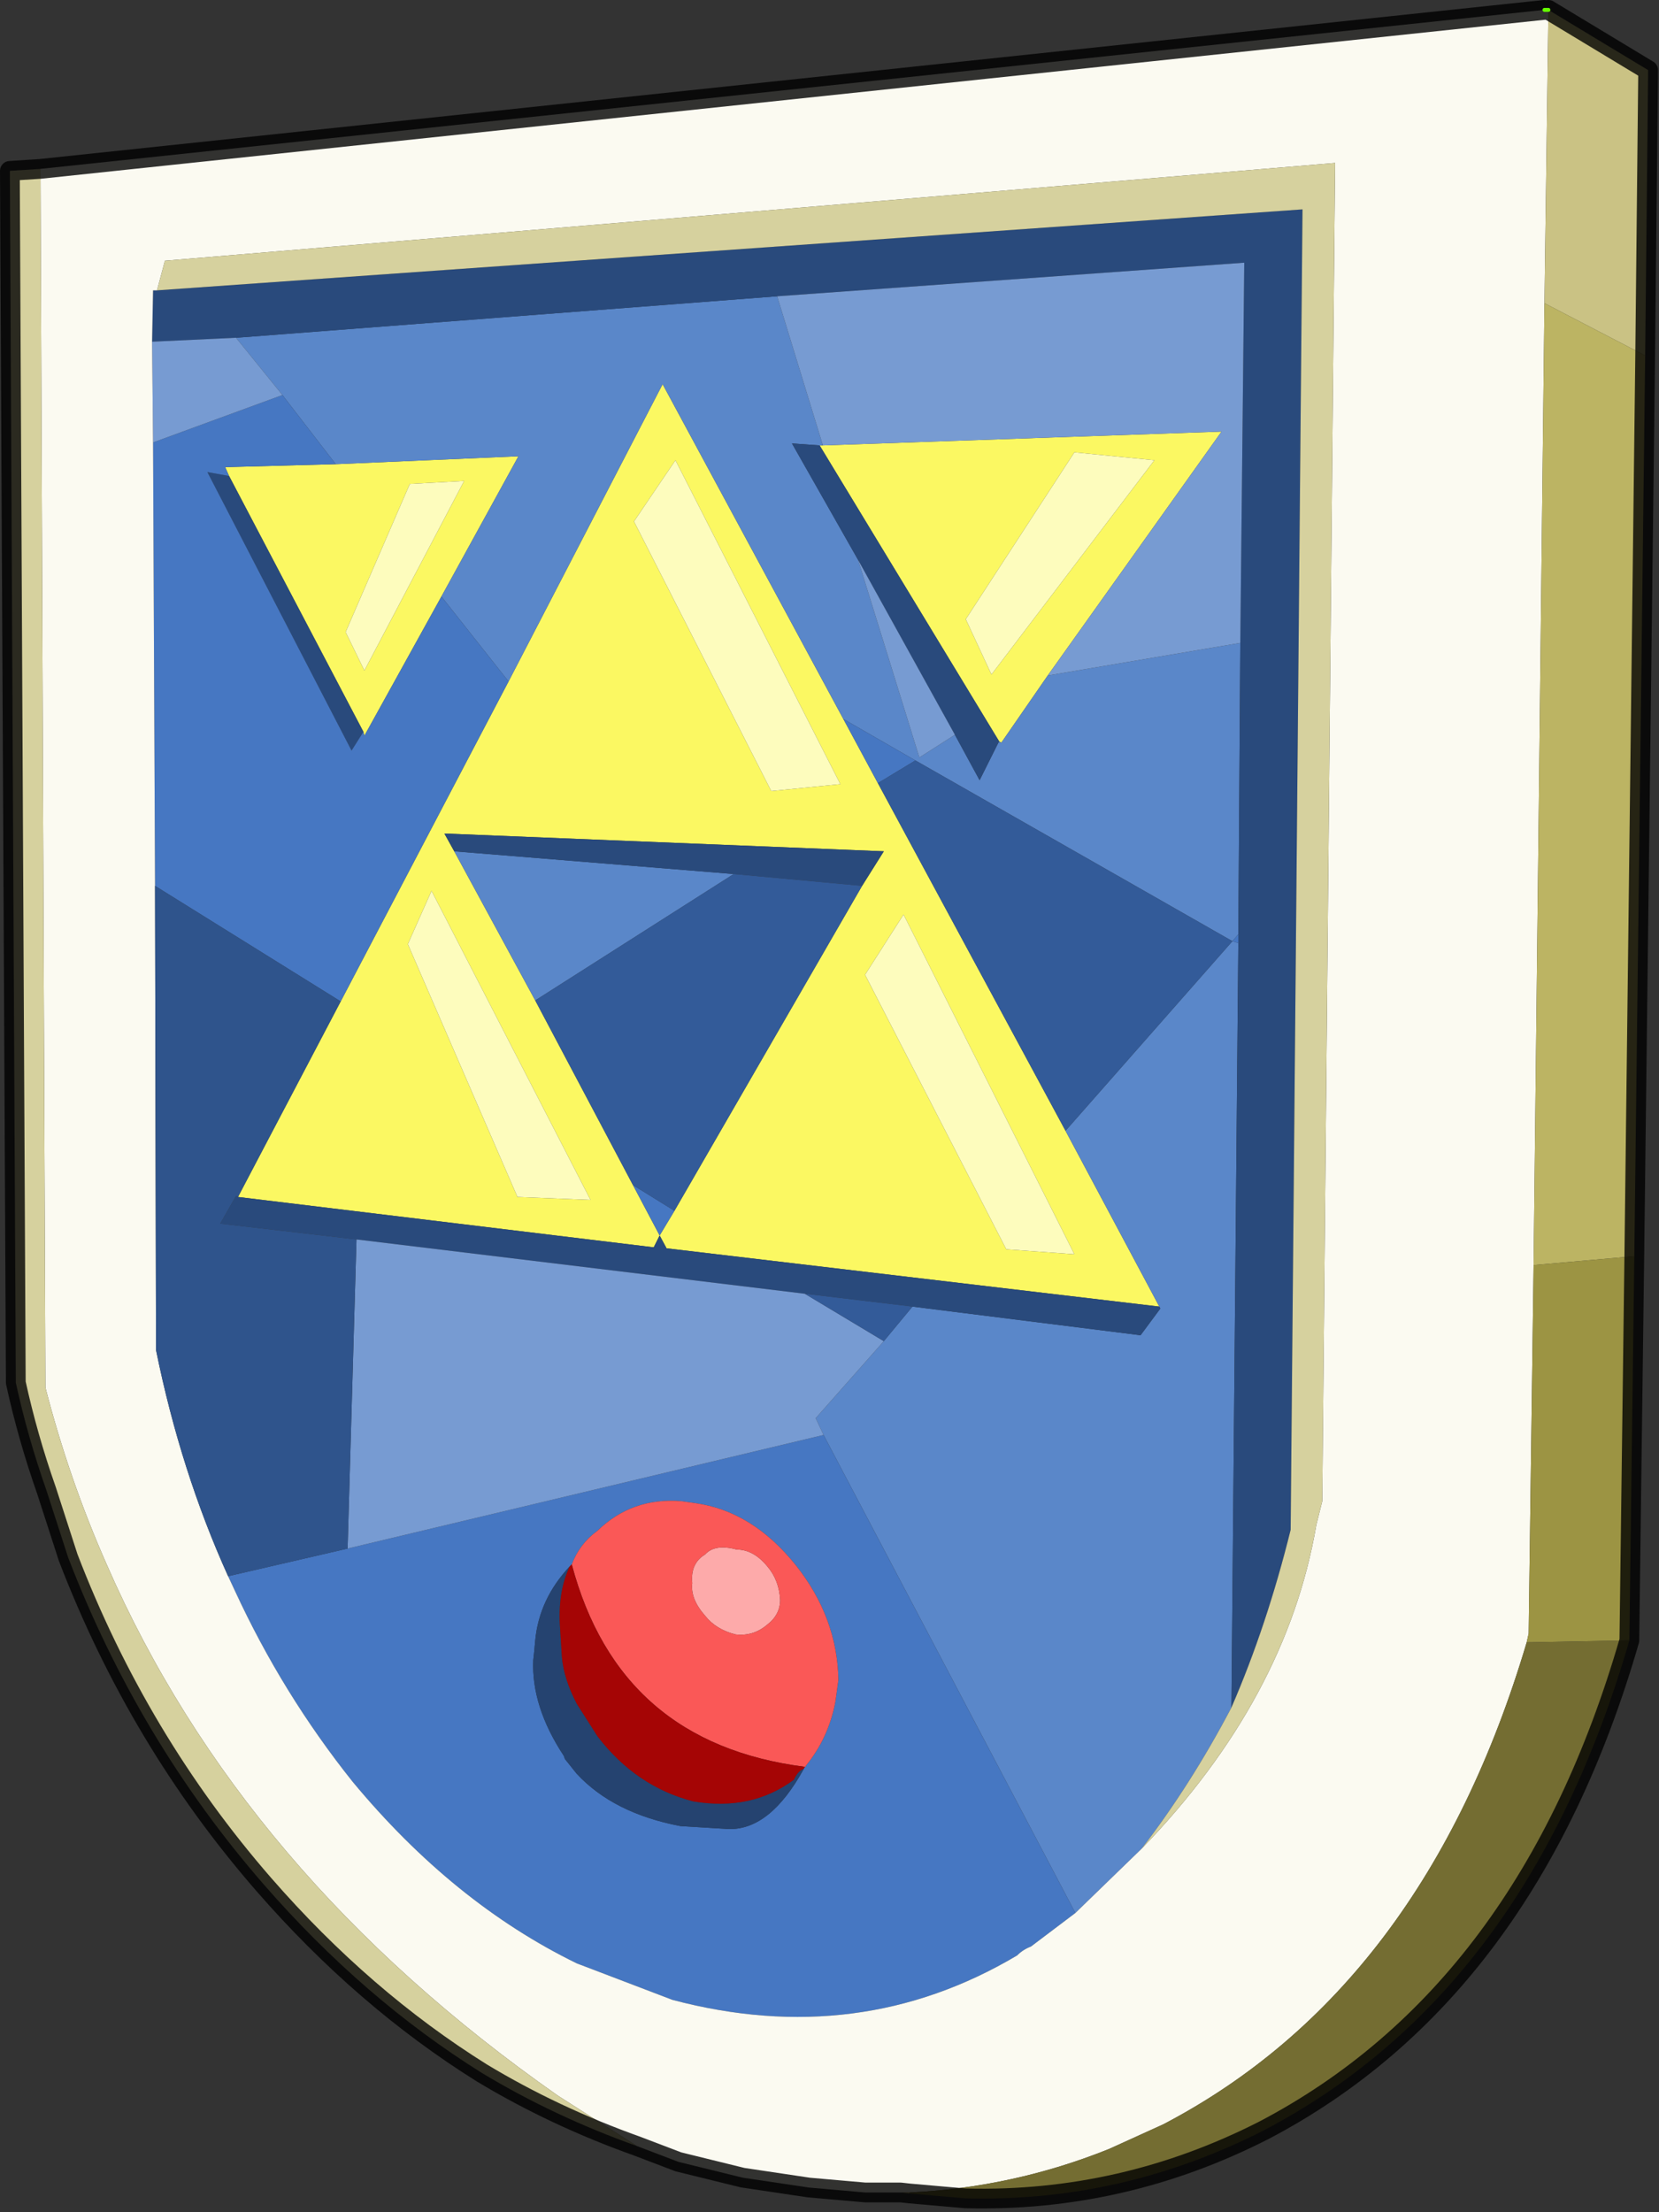 <?xml version="1.0" encoding="UTF-8" standalone="no"?>
<!DOCTYPE svg PUBLIC "-//W3C//DTD SVG 1.1//EN" "http://www.w3.org/Graphics/SVG/1.1/DTD/svg11.dtd">
<svg width="100%" height="100%" viewBox="0 0 84 112" version="1.1" xmlns="http://www.w3.org/2000/svg" xmlns:xlink="http://www.w3.org/1999/xlink" xml:space="preserve" xmlns:serif="http://www.serif.com/" style="fill-rule:evenodd;clip-rule:evenodd;stroke-linecap:round;stroke-linejoin:round;">
    <rect x="0" y="0" width="84" height="112" fill="#333333" stroke="none"/>
    <g transform="matrix(1,0,0,1,-233,-144.05)">
        <g>
            <g id="shape0">
                <path d="M283.6,181.6L274.5,166.6L274.65,166.6L294.85,165.9L286.05,178.25L283.7,181.65L283.6,181.6M250,167.55L259.25,167.15L255.35,174.25L251.45,181.3L251.4,181.1L244.6,168.15L244.4,167.7L250,167.55M258.75,178.55L266.55,163.5L275.7,180.45L277.45,183.7L286.95,201.3L291.7,210.2L266.75,207.25L266.4,206.6L266.1,207.2L245.05,204.65L250.25,194.75L258.75,178.55M267.2,167.35L265.1,170.45L272.05,184.1L275.55,183.75L267.2,167.35M276.65,188.9L277.75,187.15L255.5,186.25L256,187.15L260.1,194.7L266.4,206.6L267.15,205.35L276.65,188.9M281.9,175.4L283.2,178.2L291.45,167.35L287.4,166.95L281.9,175.4M250.5,176.05L251.45,178L256.5,168.4L253.75,168.55L250.5,176.05M287.4,207.55L278.75,190.35L276.8,193.4L283.95,207.3L287.4,207.55M262.9,204.8L254.85,189.15L253.65,191.85L259.2,204.65L262.9,204.8" style="fill:#fbf862;"/>
                <path d="M274.5,166.6L273.1,166.5L276.45,172.4L279.55,182.4L281.35,181.25L282.6,183.55L283.55,181.65L283.7,181.65L286.05,178.25L295.8,176.6L295.7,191.35L295.4,191.7L279.35,182.55L275.7,180.45L266.55,163.5L258.75,178.55L255.35,174.25L259.25,167.15L250,167.55L247.3,164.05L244.95,161.15L272.35,159.05L274.65,166.55L274.6,166.6L274.5,166.6M256,187.15L270.15,188.3L260.1,194.7L256,187.15M290.8,237.65L287.45,240.9L274.7,216.7L274.3,215.85L277.75,211.95L279.2,210.2L290.75,211.65L291.75,210.3L291.7,210.2L286.95,201.3L295.4,191.7L295.7,191.8L295.35,230.5C293.983,233.1 292.467,235.483 290.8,237.65" style="fill:#5a87c9;"/>
                <path d="M276.45,172.4L273.1,166.5L274.5,166.6L283.6,181.6L283.55,181.65L282.6,183.55L281.35,181.25L276.45,172.4M272.35,159.05L244.95,161.15L240.7,161.35L240.75,158.75L240.95,158.75L298.95,154.65L298.35,221.5C297.55,224.733 296.55,227.733 295.35,230.5L295.7,191.8L295.7,191.35L295.8,176.6L296,157.35L272.35,159.05M276.65,188.9L270.15,188.3L256,187.15L255.5,186.25L277.75,187.15L276.65,188.9M244.6,168.15L251.4,181.1L250.8,182.05L243.5,167.95L244.6,168.15M251.05,206.8L244.15,206L244.95,204.6L245.05,204.65L266.1,207.2L266.4,206.6L266.75,207.25L291.7,210.2L291.75,210.3L290.75,211.65L279.2,210.2L273.75,209.55L251.05,206.8" style="fill:#294a7c;"/>
                <path d="M283.55,181.65L283.6,181.6L283.7,181.65L283.55,181.65M274.6,166.6L274.65,166.55L274.65,166.6L274.6,166.6M247.3,164.05L250,167.55L244.4,167.7L244.6,168.15L243.5,167.95L250.8,182.05L251.4,181.1L251.45,181.3L255.35,174.25L258.75,178.55L250.25,194.75L240.85,188.9L240.75,166.45L247.3,164.05M275.7,180.45L279.35,182.55L277.45,183.7L275.7,180.45M295.4,191.7L295.7,191.35L295.7,191.8L295.4,191.7M265.05,204.05L267.15,205.35L266.4,206.6L265.05,204.05M287.45,240.9L285.2,242.6C284.933,242.7 284.7,242.85 284.5,243.05C279.167,246.217 273.35,246.967 267.05,245.3L262.2,243.45C258.033,241.417 254.25,238.35 250.85,234.25C248.483,231.283 246.5,228.067 244.9,224.6L244.55,223.85L250.6,222.45L274.7,216.7L287.45,240.9M273.7,233.6L273.75,233.5L273.8,233.5L273.8,233.45C274.567,232.517 275.067,231.433 275.3,230.2L275.45,229.1C275.417,227 274.7,225.067 273.3,223.3C271.833,221.467 270.133,220.417 268.2,220.15L267.5,220.05C265.833,219.917 264.417,220.417 263.25,221.55C262.65,221.983 262.217,222.55 261.95,223.25L261.85,223.35C260.817,224.45 260.233,225.7 260.1,227.1L260.05,227.65L260,228.1C259.933,229.667 260.45,231.283 261.55,232.95L261.6,233.1L262.2,233.85C263.433,235.183 265.183,236.067 267.45,236.5L269.9,236.65C271.3,236.683 272.567,235.667 273.7,233.6" style="fill:#4677c2;"/>
                <path d="M276.45,172.4L281.35,181.25L279.55,182.4L276.45,172.4M274.65,166.55L272.35,159.05L296,157.35L295.8,176.6L286.05,178.25L294.85,165.9L274.65,166.6L274.65,166.55M244.95,161.15L247.3,164.05L240.75,166.45L240.7,161.35L244.95,161.15M251.05,206.8L273.75,209.55L277.75,211.95L274.3,215.85L274.7,216.7L250.6,222.45L251.05,206.8" style="fill:#779bd2;"/>
                <path d="M267.2,167.35L275.55,183.75L272.05,184.1L265.1,170.45L267.2,167.35M281.9,175.4L287.4,166.95L291.45,167.35L283.2,178.2L281.9,175.4M250.5,176.05L253.75,168.55L256.5,168.4L251.45,178L250.5,176.05M287.4,207.55L283.95,207.3L276.8,193.4L278.75,190.35L287.4,207.55M262.9,204.8L259.2,204.65L253.65,191.85L254.85,189.15L262.9,204.8" style="fill:#fdfcbd;"/>
                <path d="M279.35,182.55L295.4,191.7L286.95,201.3L277.45,183.7L279.35,182.55M270.15,188.3L276.65,188.9L267.15,205.35L265.05,204.05L260.1,194.7L270.15,188.3M273.75,209.55L279.2,210.2L277.75,211.95L273.75,209.55" style="fill:#335b99;"/>
                <path d="M240.7,161.35L240.75,166.45L240.85,188.9L240.9,212.4C241.733,216.5 242.95,220.317 244.55,223.85L244.9,224.6C246.5,228.067 248.483,231.283 250.85,234.25C254.25,238.35 258.033,241.417 262.2,243.45L267.05,245.3C273.35,246.967 279.167,246.217 284.5,243.05C284.7,242.85 284.933,242.7 285.2,242.6L287.45,240.9L290.8,237.65C295.7,232.583 298.65,227.117 299.65,221.25L299.95,220.05L300.6,152.3L241.35,157.25L240.95,158.75L240.75,158.75L240.7,161.35M235.05,152.6L311.2,144.55L311.4,144.55L311.2,159.4L310.65,208.1L310.4,226.75L310.3,227.2C306.833,238.867 300.7,247 291.9,251.6L289.15,252.85C285.917,254.15 282.55,254.883 279.05,255.05L276.8,255.05L273.95,254.8L270.6,254.3L267.35,253.5L265.25,252.7L261.25,250.15C250.583,242.683 242.967,233.717 238.4,223.25C237.133,220.383 236.1,217.4 235.3,214.3L235.05,152.6" style="fill:#fbfaf1;"/>
                <path d="M240.95,158.75L241.35,157.25L300.6,152.3L299.95,220.05L299.65,221.25C298.65,227.117 295.7,232.583 290.8,237.65C292.467,235.483 293.983,233.1 295.35,230.5C296.55,227.733 297.55,224.733 298.35,221.5L298.95,154.65L240.95,158.75M265.25,252.7C262.45,251.7 259.833,250.467 257.4,249C253.4,246.5 249.717,243.317 246.35,239.45C242.117,234.583 238.817,229.067 236.45,222.9L235.35,219.5C234.717,217.7 234.2,215.883 233.8,214.05L233.5,152.7L235.05,152.6L235.3,214.3C236.1,217.4 237.133,220.383 238.4,223.25C242.967,233.717 250.583,242.683 261.25,250.15L265.25,252.7" style="fill:#d6d19e;"/>
                <path d="M244.55,223.85C242.95,220.317 241.733,216.5 240.9,212.4L240.85,188.9L250.25,194.75L245.05,204.65L244.95,204.6L244.15,206L251.05,206.8L250.6,222.45L244.55,223.85" style="fill:#2f548c;"/>
                <path d="M271.85,226.3C271.383,226.7 270.85,226.867 270.25,226.8C269.583,226.633 269.067,226.317 268.7,225.85C268.2,225.283 267.983,224.733 268.05,224.2C267.983,223.533 268.2,223.05 268.7,222.75C269.033,222.383 269.567,222.3 270.3,222.5C270.867,222.5 271.383,222.783 271.85,223.35C272.25,223.817 272.467,224.383 272.5,225.05C272.5,225.55 272.283,225.967 271.85,226.3" style="fill:#fdaaaa;"/>
                <path d="M271.85,226.3C272.283,225.967 272.5,225.55 272.5,225.05C272.467,224.383 272.25,223.817 271.85,223.35C271.383,222.783 270.867,222.5 270.3,222.5C269.567,222.3 269.033,222.383 268.7,222.75C268.2,223.05 267.983,223.533 268.05,224.2C267.983,224.733 268.2,225.283 268.7,225.85C269.067,226.317 269.583,226.633 270.25,226.8C270.85,226.867 271.383,226.7 271.85,226.3M273.75,233.5C267.483,232.7 263.55,229.283 261.95,223.25C262.217,222.55 262.65,221.983 263.25,221.55C264.417,220.417 265.833,219.917 267.5,220.05L268.2,220.15C270.133,220.417 271.833,221.467 273.3,223.3C274.7,225.067 275.417,227 275.45,229.1L275.3,230.2C275.067,231.433 274.567,232.517 273.8,233.45L273.8,233.5L273.75,233.5" style="fill:#fa5857;"/>
                <path d="M261.85,223.35C261.45,224.183 261.283,225.183 261.35,226.35L261.45,227.95C261.517,228.683 261.767,229.467 262.2,230.3L263.25,231.95C264.55,233.65 266.167,234.75 268.1,235.25C270.067,235.583 271.767,235.217 273.2,234.15C273.333,233.85 273.5,233.667 273.7,233.6C272.567,235.667 271.3,236.683 269.9,236.65L267.45,236.5C265.183,236.067 263.433,235.183 262.2,233.85L261.6,233.1L261.55,232.95C260.45,231.283 259.933,229.667 260,228.1L260.05,227.65L260.1,227.1C260.233,225.7 260.817,224.45 261.85,223.35" style="fill:#254370;"/>
                <path d="M273.7,233.6C273.5,233.667 273.333,233.85 273.2,234.15C271.767,235.217 270.067,235.583 268.1,235.25C266.167,234.75 264.55,233.65 263.25,231.95L262.2,230.3C261.767,229.467 261.517,228.683 261.45,227.95L261.35,226.35C261.283,225.183 261.45,224.183 261.85,223.35L261.95,223.25C263.55,229.283 267.483,232.7 273.75,233.5L273.7,233.6" style="fill:#a50505;"/>
                <path d="M311.4,144.55L316.45,147.6L316.3,162.05L311.2,159.4L311.4,144.55" style="fill:#cac284;"/>
                <path d="M316.3,162.05L315.75,207.65L310.65,208.1L311.2,159.4L316.3,162.05M279.05,255.1L278.6,255.05L279.05,255.05L279.05,255.1" style="fill:#bcb463;"/>
                <path d="M315.75,207.65L315.5,227.05L315.5,227.1L310.3,227.2L310.4,226.75L310.65,208.1L315.75,207.65" style="fill:#9c9443;"/>
                <path d="M315.5,227.1C312.067,238.967 305.9,247.233 297,251.9C292.233,254.333 287.2,255.483 281.9,255.35L279.05,255.1L279.05,255.05C282.55,254.883 285.917,254.15 289.15,252.85L291.9,251.6C300.7,247 306.833,238.867 310.3,227.2L315.5,227.1" style="fill:#746d32;"/>
                <path d="M265.25,252.7C262.45,251.7 259.833,250.467 257.4,249C253.4,246.5 249.717,243.317 246.35,239.45C242.117,234.583 238.817,229.067 236.45,222.9L235.35,219.5C234.717,217.7 234.2,215.883 233.8,214.05L233.5,152.7L235.05,152.6L311.2,144.55M311.4,144.55L316.45,147.6L316.3,162.05L315.75,207.65L315.5,227.05L315.5,227.1C312.067,238.967 305.9,247.233 297,251.9C292.233,254.333 287.2,255.483 281.9,255.35L279.05,255.1L278.6,255.05L276.8,255.05L273.95,254.8L270.6,254.3L267.35,253.5L265.25,252.7" style="fill:none;fill-rule:nonzero;stroke:#000;stroke-opacity:0.8;stroke-width:1px;"/>
                <path d="M311.2,144.55L311.4,144.55" style="fill:none;fill-rule:nonzero;stroke:#6f0;stroke-width:0.2px;"/>
            </g>
        </g>
    </g>
</svg>
